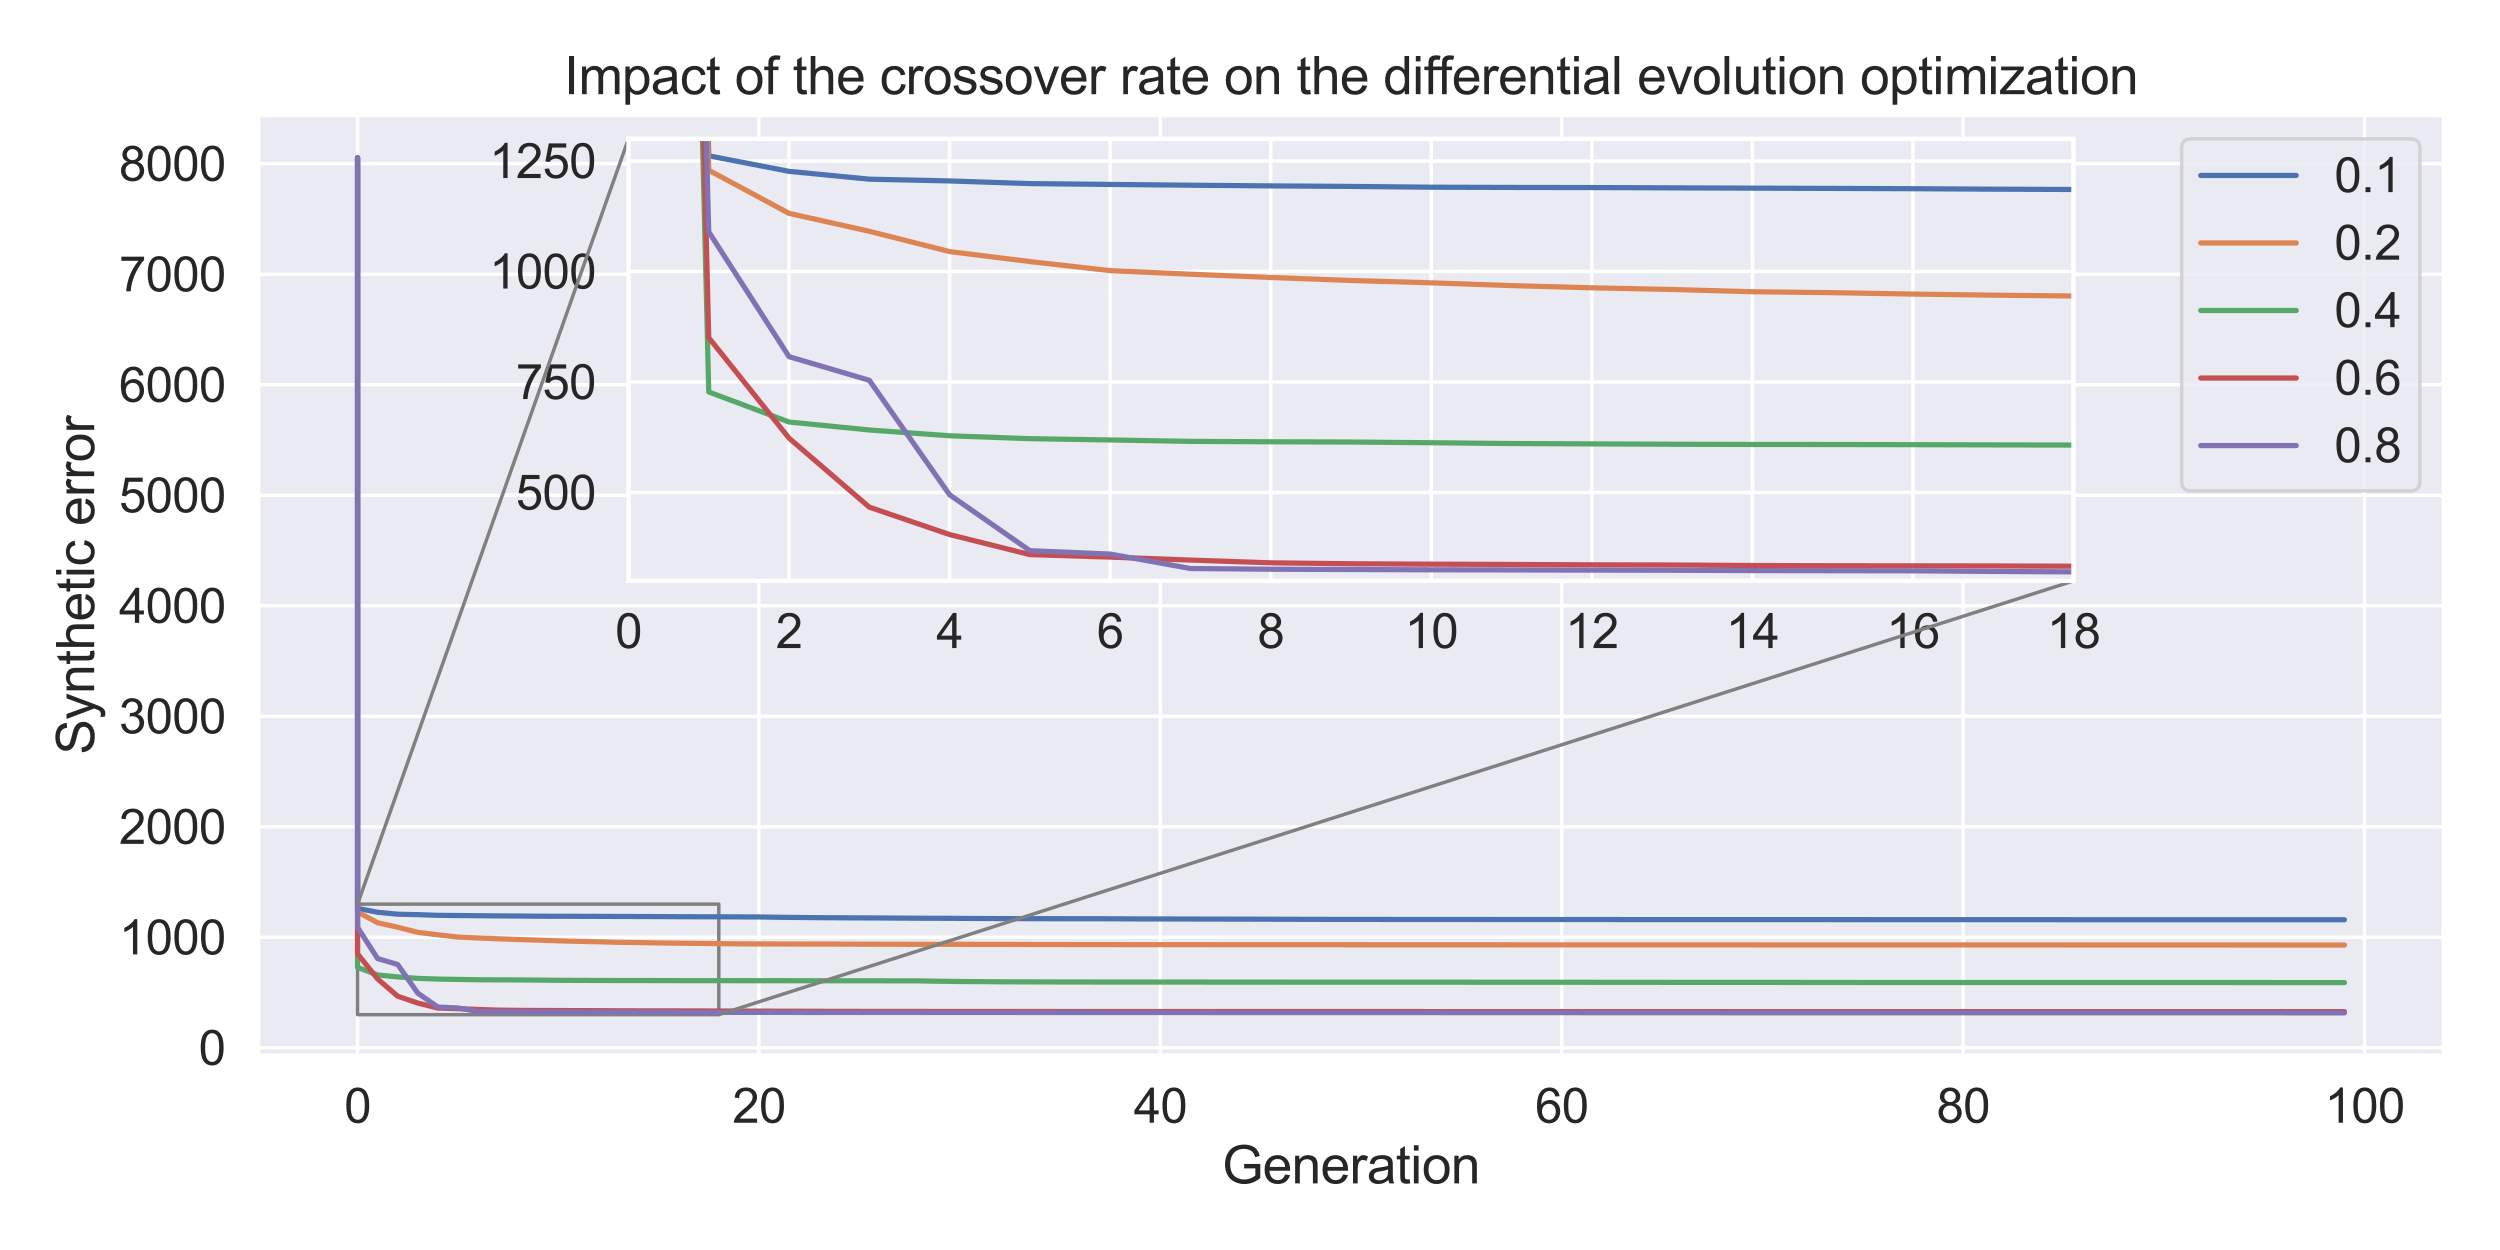 <?xml version="1.0" encoding="utf-8" standalone="no"?>
<!DOCTYPE svg PUBLIC "-//W3C//DTD SVG 1.1//EN"
  "http://www.w3.org/Graphics/SVG/1.1/DTD/svg11.dtd">
<svg xmlns:xlink="http://www.w3.org/1999/xlink" width="720pt" height="360pt" viewBox="0 0 720 360" xmlns="http://www.w3.org/2000/svg" version="1.1">
 <defs>
  <style type="text/css">*{stroke-linejoin: round; stroke-linecap: butt}</style>
 </defs>
 <g id="figure_1">
  <g id="patch_1">
   <path d="M 0 360 
L 720 360 
L 720 0 
L 0 0 
z
" style="fill: #ffffff"/>
  </g>
  <g id="axes_1">
   <g id="patch_2">
    <path d="M 74.362 304.007 
L 703.8 304.007 
L 703.8 33.12 
L 74.362 33.12 
z
" style="fill: #eaeaf2"/>
   </g>
   <g id="matplotlib.axis_1">
    <g id="xtick_1">
     <g id="line2d_1">
      <path d="M 102.973 304.007 
L 102.973 33.12 
" clip-path="url(#pd4651da7e6)" style="fill: none; stroke: #ffffff; stroke-linecap: round"/>
     </g>
     <g id="text_1">
      <!-- 0 -->
      <g style="fill: #262626" transform="translate(99.149 323.349) scale(0.138 -0.138)">
       <defs>
        <path id="ArialMT-30" d="M 266 2259 
Q 266 3072 433 3567 
Q 600 4063 929 4331 
Q 1259 4600 1759 4600 
Q 2128 4600 2406 4451 
Q 2684 4303 2865 4023 
Q 3047 3744 3150 3342 
Q 3253 2941 3253 2259 
Q 3253 1453 3087 958 
Q 2922 463 2592 192 
Q 2263 -78 1759 -78 
Q 1097 -78 719 397 
Q 266 969 266 2259 
z
M 844 2259 
Q 844 1131 1108 757 
Q 1372 384 1759 384 
Q 2147 384 2411 759 
Q 2675 1134 2675 2259 
Q 2675 3391 2411 3762 
Q 2147 4134 1753 4134 
Q 1366 4134 1134 3806 
Q 844 3388 844 2259 
z
" transform="scale(0.016)"/>
       </defs>
       <use xlink:href="#ArialMT-30"/>
      </g>
     </g>
    </g>
    <g id="xtick_2">
     <g id="line2d_2">
      <path d="M 218.572 304.007 
L 218.572 33.12 
" clip-path="url(#pd4651da7e6)" style="fill: none; stroke: #ffffff; stroke-linecap: round"/>
     </g>
     <g id="text_2">
      <!-- 20 -->
      <g style="fill: #262626" transform="translate(210.926 323.349) scale(0.138 -0.138)">
       <defs>
        <path id="ArialMT-32" d="M 3222 541 
L 3222 0 
L 194 0 
Q 188 203 259 391 
Q 375 700 629 1000 
Q 884 1300 1366 1694 
Q 2113 2306 2375 2664 
Q 2638 3022 2638 3341 
Q 2638 3675 2398 3904 
Q 2159 4134 1775 4134 
Q 1369 4134 1125 3890 
Q 881 3647 878 3216 
L 300 3275 
Q 359 3922 746 4261 
Q 1134 4600 1788 4600 
Q 2447 4600 2831 4234 
Q 3216 3869 3216 3328 
Q 3216 3053 3103 2787 
Q 2991 2522 2730 2228 
Q 2469 1934 1863 1422 
Q 1356 997 1212 845 
Q 1069 694 975 541 
L 3222 541 
z
" transform="scale(0.016)"/>
       </defs>
       <use xlink:href="#ArialMT-32"/>
       <use xlink:href="#ArialMT-30" x="55.615"/>
      </g>
     </g>
    </g>
    <g id="xtick_3">
     <g id="line2d_3">
      <path d="M 334.171 304.007 
L 334.171 33.12 
" clip-path="url(#pd4651da7e6)" style="fill: none; stroke: #ffffff; stroke-linecap: round"/>
     </g>
     <g id="text_3">
      <!-- 40 -->
      <g style="fill: #262626" transform="translate(326.525 323.349) scale(0.138 -0.138)">
       <defs>
        <path id="ArialMT-34" d="M 2069 0 
L 2069 1097 
L 81 1097 
L 81 1613 
L 2172 4581 
L 2631 4581 
L 2631 1613 
L 3250 1613 
L 3250 1097 
L 2631 1097 
L 2631 0 
L 2069 0 
z
M 2069 1613 
L 2069 3678 
L 634 1613 
L 2069 1613 
z
" transform="scale(0.016)"/>
       </defs>
       <use xlink:href="#ArialMT-34"/>
       <use xlink:href="#ArialMT-30" x="55.615"/>
      </g>
     </g>
    </g>
    <g id="xtick_4">
     <g id="line2d_4">
      <path d="M 449.771 304.007 
L 449.771 33.12 
" clip-path="url(#pd4651da7e6)" style="fill: none; stroke: #ffffff; stroke-linecap: round"/>
     </g>
     <g id="text_4">
      <!-- 60 -->
      <g style="fill: #262626" transform="translate(442.124 323.349) scale(0.138 -0.138)">
       <defs>
        <path id="ArialMT-36" d="M 3184 3459 
L 2625 3416 
Q 2550 3747 2413 3897 
Q 2184 4138 1850 4138 
Q 1581 4138 1378 3988 
Q 1113 3794 959 3422 
Q 806 3050 800 2363 
Q 1003 2672 1297 2822 
Q 1591 2972 1913 2972 
Q 2475 2972 2870 2558 
Q 3266 2144 3266 1488 
Q 3266 1056 3080 686 
Q 2894 316 2569 119 
Q 2244 -78 1831 -78 
Q 1128 -78 684 439 
Q 241 956 241 2144 
Q 241 3472 731 4075 
Q 1159 4600 1884 4600 
Q 2425 4600 2770 4297 
Q 3116 3994 3184 3459 
z
M 888 1484 
Q 888 1194 1011 928 
Q 1134 663 1356 523 
Q 1578 384 1822 384 
Q 2178 384 2434 671 
Q 2691 959 2691 1453 
Q 2691 1928 2437 2201 
Q 2184 2475 1800 2475 
Q 1419 2475 1153 2201 
Q 888 1928 888 1484 
z
" transform="scale(0.016)"/>
       </defs>
       <use xlink:href="#ArialMT-36"/>
       <use xlink:href="#ArialMT-30" x="55.615"/>
      </g>
     </g>
    </g>
    <g id="xtick_5">
     <g id="line2d_5">
      <path d="M 565.37 304.007 
L 565.37 33.12 
" clip-path="url(#pd4651da7e6)" style="fill: none; stroke: #ffffff; stroke-linecap: round"/>
     </g>
     <g id="text_5">
      <!-- 80 -->
      <g style="fill: #262626" transform="translate(557.724 323.349) scale(0.138 -0.138)">
       <defs>
        <path id="ArialMT-38" d="M 1131 2484 
Q 781 2613 612 2850 
Q 444 3088 444 3419 
Q 444 3919 803 4259 
Q 1163 4600 1759 4600 
Q 2359 4600 2725 4251 
Q 3091 3903 3091 3403 
Q 3091 3084 2923 2848 
Q 2756 2613 2416 2484 
Q 2838 2347 3058 2040 
Q 3278 1734 3278 1309 
Q 3278 722 2862 322 
Q 2447 -78 1769 -78 
Q 1091 -78 675 323 
Q 259 725 259 1325 
Q 259 1772 486 2073 
Q 713 2375 1131 2484 
z
M 1019 3438 
Q 1019 3113 1228 2906 
Q 1438 2700 1772 2700 
Q 2097 2700 2305 2904 
Q 2513 3109 2513 3406 
Q 2513 3716 2298 3927 
Q 2084 4138 1766 4138 
Q 1444 4138 1231 3931 
Q 1019 3725 1019 3438 
z
M 838 1322 
Q 838 1081 952 856 
Q 1066 631 1291 507 
Q 1516 384 1775 384 
Q 2178 384 2440 643 
Q 2703 903 2703 1303 
Q 2703 1709 2433 1975 
Q 2163 2241 1756 2241 
Q 1359 2241 1098 1978 
Q 838 1716 838 1322 
z
" transform="scale(0.016)"/>
       </defs>
       <use xlink:href="#ArialMT-38"/>
       <use xlink:href="#ArialMT-30" x="55.615"/>
      </g>
     </g>
    </g>
    <g id="xtick_6">
     <g id="line2d_6">
      <path d="M 680.969 304.007 
L 680.969 33.12 
" clip-path="url(#pd4651da7e6)" style="fill: none; stroke: #ffffff; stroke-linecap: round"/>
     </g>
     <g id="text_6">
      <!-- 100 -->
      <g style="fill: #262626" transform="translate(669.5 323.349) scale(0.138 -0.138)">
       <defs>
        <path id="ArialMT-31" d="M 2384 0 
L 1822 0 
L 1822 3584 
Q 1619 3391 1289 3197 
Q 959 3003 697 2906 
L 697 3450 
Q 1169 3672 1522 3987 
Q 1875 4303 2022 4600 
L 2384 4600 
L 2384 0 
z
" transform="scale(0.016)"/>
       </defs>
       <use xlink:href="#ArialMT-31"/>
       <use xlink:href="#ArialMT-30" x="55.615"/>
       <use xlink:href="#ArialMT-30" x="111.23"/>
      </g>
     </g>
    </g>
    <g id="text_7">
     <!-- Generation -->
     <g style="fill: #262626" transform="translate(351.976 340.819) scale(0.15 -0.15)">
      <defs>
       <path id="ArialMT-47" d="M 2638 1797 
L 2638 2334 
L 4578 2338 
L 4578 638 
Q 4131 281 3656 101 
Q 3181 -78 2681 -78 
Q 2006 -78 1454 211 
Q 903 500 622 1047 
Q 341 1594 341 2269 
Q 341 2938 620 3517 
Q 900 4097 1425 4378 
Q 1950 4659 2634 4659 
Q 3131 4659 3532 4498 
Q 3934 4338 4162 4050 
Q 4391 3763 4509 3300 
L 3963 3150 
Q 3859 3500 3706 3700 
Q 3553 3900 3268 4020 
Q 2984 4141 2638 4141 
Q 2222 4141 1919 4014 
Q 1616 3888 1430 3681 
Q 1244 3475 1141 3228 
Q 966 2803 966 2306 
Q 966 1694 1177 1281 
Q 1388 869 1791 669 
Q 2194 469 2647 469 
Q 3041 469 3416 620 
Q 3791 772 3984 944 
L 3984 1797 
L 2638 1797 
z
" transform="scale(0.016)"/>
       <path id="ArialMT-65" d="M 2694 1069 
L 3275 997 
Q 3138 488 2766 206 
Q 2394 -75 1816 -75 
Q 1088 -75 661 373 
Q 234 822 234 1631 
Q 234 2469 665 2931 
Q 1097 3394 1784 3394 
Q 2450 3394 2872 2941 
Q 3294 2488 3294 1666 
Q 3294 1616 3291 1516 
L 816 1516 
Q 847 969 1125 678 
Q 1403 388 1819 388 
Q 2128 388 2347 550 
Q 2566 713 2694 1069 
z
M 847 1978 
L 2700 1978 
Q 2663 2397 2488 2606 
Q 2219 2931 1791 2931 
Q 1403 2931 1139 2672 
Q 875 2413 847 1978 
z
" transform="scale(0.016)"/>
       <path id="ArialMT-6e" d="M 422 0 
L 422 3319 
L 928 3319 
L 928 2847 
Q 1294 3394 1984 3394 
Q 2284 3394 2536 3286 
Q 2788 3178 2913 3003 
Q 3038 2828 3088 2588 
Q 3119 2431 3119 2041 
L 3119 0 
L 2556 0 
L 2556 2019 
Q 2556 2363 2490 2533 
Q 2425 2703 2258 2804 
Q 2091 2906 1866 2906 
Q 1506 2906 1245 2678 
Q 984 2450 984 1813 
L 984 0 
L 422 0 
z
" transform="scale(0.016)"/>
       <path id="ArialMT-72" d="M 416 0 
L 416 3319 
L 922 3319 
L 922 2816 
Q 1116 3169 1280 3281 
Q 1444 3394 1641 3394 
Q 1925 3394 2219 3213 
L 2025 2691 
Q 1819 2813 1613 2813 
Q 1428 2813 1281 2702 
Q 1134 2591 1072 2394 
Q 978 2094 978 1738 
L 978 0 
L 416 0 
z
" transform="scale(0.016)"/>
       <path id="ArialMT-61" d="M 2588 409 
Q 2275 144 1986 34 
Q 1697 -75 1366 -75 
Q 819 -75 525 192 
Q 231 459 231 875 
Q 231 1119 342 1320 
Q 453 1522 633 1644 
Q 813 1766 1038 1828 
Q 1203 1872 1538 1913 
Q 2219 1994 2541 2106 
Q 2544 2222 2544 2253 
Q 2544 2597 2384 2738 
Q 2169 2928 1744 2928 
Q 1347 2928 1158 2789 
Q 969 2650 878 2297 
L 328 2372 
Q 403 2725 575 2942 
Q 747 3159 1072 3276 
Q 1397 3394 1825 3394 
Q 2250 3394 2515 3294 
Q 2781 3194 2906 3042 
Q 3031 2891 3081 2659 
Q 3109 2516 3109 2141 
L 3109 1391 
Q 3109 606 3145 398 
Q 3181 191 3288 0 
L 2700 0 
Q 2613 175 2588 409 
z
M 2541 1666 
Q 2234 1541 1622 1453 
Q 1275 1403 1131 1340 
Q 988 1278 909 1158 
Q 831 1038 831 891 
Q 831 666 1001 516 
Q 1172 366 1500 366 
Q 1825 366 2078 508 
Q 2331 650 2450 897 
Q 2541 1088 2541 1459 
L 2541 1666 
z
" transform="scale(0.016)"/>
       <path id="ArialMT-74" d="M 1650 503 
L 1731 6 
Q 1494 -44 1306 -44 
Q 1000 -44 831 53 
Q 663 150 594 308 
Q 525 466 525 972 
L 525 2881 
L 113 2881 
L 113 3319 
L 525 3319 
L 525 4141 
L 1084 4478 
L 1084 3319 
L 1650 3319 
L 1650 2881 
L 1084 2881 
L 1084 941 
Q 1084 700 1114 631 
Q 1144 563 1211 522 
Q 1278 481 1403 481 
Q 1497 481 1650 503 
z
" transform="scale(0.016)"/>
       <path id="ArialMT-69" d="M 425 3934 
L 425 4581 
L 988 4581 
L 988 3934 
L 425 3934 
z
M 425 0 
L 425 3319 
L 988 3319 
L 988 0 
L 425 0 
z
" transform="scale(0.016)"/>
       <path id="ArialMT-6f" d="M 213 1659 
Q 213 2581 725 3025 
Q 1153 3394 1769 3394 
Q 2453 3394 2887 2945 
Q 3322 2497 3322 1706 
Q 3322 1066 3130 698 
Q 2938 331 2570 128 
Q 2203 -75 1769 -75 
Q 1072 -75 642 372 
Q 213 819 213 1659 
z
M 791 1659 
Q 791 1022 1069 705 
Q 1347 388 1769 388 
Q 2188 388 2466 706 
Q 2744 1025 2744 1678 
Q 2744 2294 2464 2611 
Q 2184 2928 1769 2928 
Q 1347 2928 1069 2612 
Q 791 2297 791 1659 
z
" transform="scale(0.016)"/>
      </defs>
      <use xlink:href="#ArialMT-47"/>
      <use xlink:href="#ArialMT-65" x="77.783"/>
      <use xlink:href="#ArialMT-6e" x="133.398"/>
      <use xlink:href="#ArialMT-65" x="189.014"/>
      <use xlink:href="#ArialMT-72" x="244.629"/>
      <use xlink:href="#ArialMT-61" x="277.93"/>
      <use xlink:href="#ArialMT-74" x="333.545"/>
      <use xlink:href="#ArialMT-69" x="361.328"/>
      <use xlink:href="#ArialMT-6f" x="383.545"/>
      <use xlink:href="#ArialMT-6e" x="439.16"/>
     </g>
    </g>
   </g>
   <g id="matplotlib.axis_2">
    <g id="ytick_1">
     <g id="line2d_7">
      <path d="M 74.362 301.764 
L 703.8 301.764 
" clip-path="url(#pd4651da7e6)" style="fill: none; stroke: #ffffff; stroke-linecap: round"/>
     </g>
     <g id="text_8">
      <!-- 0 -->
      <g style="fill: #262626" transform="translate(57.215 306.685) scale(0.138 -0.138)">
       <use xlink:href="#ArialMT-30"/>
      </g>
     </g>
    </g>
    <g id="ytick_2">
     <g id="line2d_8">
      <path d="M 74.362 269.937 
L 703.8 269.937 
" clip-path="url(#pd4651da7e6)" style="fill: none; stroke: #ffffff; stroke-linecap: round"/>
     </g>
     <g id="text_9">
      <!-- 1000 -->
      <g style="fill: #262626" transform="translate(34.277 274.858) scale(0.138 -0.138)">
       <use xlink:href="#ArialMT-31"/>
       <use xlink:href="#ArialMT-30" x="55.615"/>
       <use xlink:href="#ArialMT-30" x="111.23"/>
       <use xlink:href="#ArialMT-30" x="166.846"/>
      </g>
     </g>
    </g>
    <g id="ytick_3">
     <g id="line2d_9">
      <path d="M 74.362 238.111 
L 703.8 238.111 
" clip-path="url(#pd4651da7e6)" style="fill: none; stroke: #ffffff; stroke-linecap: round"/>
     </g>
     <g id="text_10">
      <!-- 2000 -->
      <g style="fill: #262626" transform="translate(34.277 243.032) scale(0.138 -0.138)">
       <use xlink:href="#ArialMT-32"/>
       <use xlink:href="#ArialMT-30" x="55.615"/>
       <use xlink:href="#ArialMT-30" x="111.23"/>
       <use xlink:href="#ArialMT-30" x="166.846"/>
      </g>
     </g>
    </g>
    <g id="ytick_4">
     <g id="line2d_10">
      <path d="M 74.362 206.284 
L 703.8 206.284 
" clip-path="url(#pd4651da7e6)" style="fill: none; stroke: #ffffff; stroke-linecap: round"/>
     </g>
     <g id="text_11">
      <!-- 3000 -->
      <g style="fill: #262626" transform="translate(34.277 211.205) scale(0.138 -0.138)">
       <defs>
        <path id="ArialMT-33" d="M 269 1209 
L 831 1284 
Q 928 806 1161 595 
Q 1394 384 1728 384 
Q 2125 384 2398 659 
Q 2672 934 2672 1341 
Q 2672 1728 2419 1979 
Q 2166 2231 1775 2231 
Q 1616 2231 1378 2169 
L 1441 2663 
Q 1497 2656 1531 2656 
Q 1891 2656 2178 2843 
Q 2466 3031 2466 3422 
Q 2466 3731 2256 3934 
Q 2047 4138 1716 4138 
Q 1388 4138 1169 3931 
Q 950 3725 888 3313 
L 325 3413 
Q 428 3978 793 4289 
Q 1159 4600 1703 4600 
Q 2078 4600 2393 4439 
Q 2709 4278 2876 4000 
Q 3044 3722 3044 3409 
Q 3044 3113 2884 2869 
Q 2725 2625 2413 2481 
Q 2819 2388 3044 2092 
Q 3269 1797 3269 1353 
Q 3269 753 2831 336 
Q 2394 -81 1725 -81 
Q 1122 -81 723 278 
Q 325 638 269 1209 
z
" transform="scale(0.016)"/>
       </defs>
       <use xlink:href="#ArialMT-33"/>
       <use xlink:href="#ArialMT-30" x="55.615"/>
       <use xlink:href="#ArialMT-30" x="111.23"/>
       <use xlink:href="#ArialMT-30" x="166.846"/>
      </g>
     </g>
    </g>
    <g id="ytick_5">
     <g id="line2d_11">
      <path d="M 74.362 174.458 
L 703.8 174.458 
" clip-path="url(#pd4651da7e6)" style="fill: none; stroke: #ffffff; stroke-linecap: round"/>
     </g>
     <g id="text_12">
      <!-- 4000 -->
      <g style="fill: #262626" transform="translate(34.277 179.379) scale(0.138 -0.138)">
       <use xlink:href="#ArialMT-34"/>
       <use xlink:href="#ArialMT-30" x="55.615"/>
       <use xlink:href="#ArialMT-30" x="111.23"/>
       <use xlink:href="#ArialMT-30" x="166.846"/>
      </g>
     </g>
    </g>
    <g id="ytick_6">
     <g id="line2d_12">
      <path d="M 74.362 142.632 
L 703.8 142.632 
" clip-path="url(#pd4651da7e6)" style="fill: none; stroke: #ffffff; stroke-linecap: round"/>
     </g>
     <g id="text_13">
      <!-- 5000 -->
      <g style="fill: #262626" transform="translate(34.277 147.553) scale(0.138 -0.138)">
       <defs>
        <path id="ArialMT-35" d="M 266 1200 
L 856 1250 
Q 922 819 1161 601 
Q 1400 384 1738 384 
Q 2144 384 2425 690 
Q 2706 997 2706 1503 
Q 2706 1984 2436 2262 
Q 2166 2541 1728 2541 
Q 1456 2541 1237 2417 
Q 1019 2294 894 2097 
L 366 2166 
L 809 4519 
L 3088 4519 
L 3088 3981 
L 1259 3981 
L 1013 2750 
Q 1425 3038 1878 3038 
Q 2478 3038 2890 2622 
Q 3303 2206 3303 1553 
Q 3303 931 2941 478 
Q 2500 -78 1738 -78 
Q 1113 -78 717 272 
Q 322 622 266 1200 
z
" transform="scale(0.016)"/>
       </defs>
       <use xlink:href="#ArialMT-35"/>
       <use xlink:href="#ArialMT-30" x="55.615"/>
       <use xlink:href="#ArialMT-30" x="111.23"/>
       <use xlink:href="#ArialMT-30" x="166.846"/>
      </g>
     </g>
    </g>
    <g id="ytick_7">
     <g id="line2d_13">
      <path d="M 74.362 110.805 
L 703.8 110.805 
" clip-path="url(#pd4651da7e6)" style="fill: none; stroke: #ffffff; stroke-linecap: round"/>
     </g>
     <g id="text_14">
      <!-- 6000 -->
      <g style="fill: #262626" transform="translate(34.277 115.726) scale(0.138 -0.138)">
       <use xlink:href="#ArialMT-36"/>
       <use xlink:href="#ArialMT-30" x="55.615"/>
       <use xlink:href="#ArialMT-30" x="111.23"/>
       <use xlink:href="#ArialMT-30" x="166.846"/>
      </g>
     </g>
    </g>
    <g id="ytick_8">
     <g id="line2d_14">
      <path d="M 74.362 78.979 
L 703.8 78.979 
" clip-path="url(#pd4651da7e6)" style="fill: none; stroke: #ffffff; stroke-linecap: round"/>
     </g>
     <g id="text_15">
      <!-- 7000 -->
      <g style="fill: #262626" transform="translate(34.277 83.9) scale(0.138 -0.138)">
       <defs>
        <path id="ArialMT-37" d="M 303 3981 
L 303 4522 
L 3269 4522 
L 3269 4084 
Q 2831 3619 2401 2847 
Q 1972 2075 1738 1259 
Q 1569 684 1522 0 
L 944 0 
Q 953 541 1156 1306 
Q 1359 2072 1739 2783 
Q 2119 3494 2547 3981 
L 303 3981 
z
" transform="scale(0.016)"/>
       </defs>
       <use xlink:href="#ArialMT-37"/>
       <use xlink:href="#ArialMT-30" x="55.615"/>
       <use xlink:href="#ArialMT-30" x="111.23"/>
       <use xlink:href="#ArialMT-30" x="166.846"/>
      </g>
     </g>
    </g>
    <g id="ytick_9">
     <g id="line2d_15">
      <path d="M 74.362 47.152 
L 703.8 47.152 
" clip-path="url(#pd4651da7e6)" style="fill: none; stroke: #ffffff; stroke-linecap: round"/>
     </g>
     <g id="text_16">
      <!-- 8000 -->
      <g style="fill: #262626" transform="translate(34.277 52.073) scale(0.138 -0.138)">
       <use xlink:href="#ArialMT-38"/>
       <use xlink:href="#ArialMT-30" x="55.615"/>
       <use xlink:href="#ArialMT-30" x="111.23"/>
       <use xlink:href="#ArialMT-30" x="166.846"/>
      </g>
     </g>
    </g>
    <g id="text_17">
     <!-- Synthetic error -->
     <g style="fill: #262626" transform="translate(27.12 217.329) rotate(-90) scale(0.15 -0.15)">
      <defs>
       <path id="ArialMT-53" d="M 288 1472 
L 859 1522 
Q 900 1178 1048 958 
Q 1197 738 1509 602 
Q 1822 466 2213 466 
Q 2559 466 2825 569 
Q 3091 672 3220 851 
Q 3350 1031 3350 1244 
Q 3350 1459 3225 1620 
Q 3100 1781 2813 1891 
Q 2628 1963 1997 2114 
Q 1366 2266 1113 2400 
Q 784 2572 623 2826 
Q 463 3081 463 3397 
Q 463 3744 659 4045 
Q 856 4347 1234 4503 
Q 1613 4659 2075 4659 
Q 2584 4659 2973 4495 
Q 3363 4331 3572 4012 
Q 3781 3694 3797 3291 
L 3216 3247 
Q 3169 3681 2898 3903 
Q 2628 4125 2100 4125 
Q 1550 4125 1298 3923 
Q 1047 3722 1047 3438 
Q 1047 3191 1225 3031 
Q 1400 2872 2139 2705 
Q 2878 2538 3153 2413 
Q 3553 2228 3743 1945 
Q 3934 1663 3934 1294 
Q 3934 928 3725 604 
Q 3516 281 3123 101 
Q 2731 -78 2241 -78 
Q 1619 -78 1198 103 
Q 778 284 539 648 
Q 300 1013 288 1472 
z
" transform="scale(0.016)"/>
       <path id="ArialMT-79" d="M 397 -1278 
L 334 -750 
Q 519 -800 656 -800 
Q 844 -800 956 -737 
Q 1069 -675 1141 -563 
Q 1194 -478 1313 -144 
Q 1328 -97 1363 -6 
L 103 3319 
L 709 3319 
L 1400 1397 
Q 1534 1031 1641 628 
Q 1738 1016 1872 1384 
L 2581 3319 
L 3144 3319 
L 1881 -56 
Q 1678 -603 1566 -809 
Q 1416 -1088 1222 -1217 
Q 1028 -1347 759 -1347 
Q 597 -1347 397 -1278 
z
" transform="scale(0.016)"/>
       <path id="ArialMT-68" d="M 422 0 
L 422 4581 
L 984 4581 
L 984 2938 
Q 1378 3394 1978 3394 
Q 2347 3394 2619 3248 
Q 2891 3103 3008 2847 
Q 3125 2591 3125 2103 
L 3125 0 
L 2563 0 
L 2563 2103 
Q 2563 2525 2380 2717 
Q 2197 2909 1863 2909 
Q 1613 2909 1392 2779 
Q 1172 2650 1078 2428 
Q 984 2206 984 1816 
L 984 0 
L 422 0 
z
" transform="scale(0.016)"/>
       <path id="ArialMT-63" d="M 2588 1216 
L 3141 1144 
Q 3050 572 2676 248 
Q 2303 -75 1759 -75 
Q 1078 -75 664 370 
Q 250 816 250 1647 
Q 250 2184 428 2587 
Q 606 2991 970 3192 
Q 1334 3394 1763 3394 
Q 2303 3394 2647 3120 
Q 2991 2847 3088 2344 
L 2541 2259 
Q 2463 2594 2264 2762 
Q 2066 2931 1784 2931 
Q 1359 2931 1093 2626 
Q 828 2322 828 1663 
Q 828 994 1084 691 
Q 1341 388 1753 388 
Q 2084 388 2306 591 
Q 2528 794 2588 1216 
z
" transform="scale(0.016)"/>
       <path id="ArialMT-20" transform="scale(0.016)"/>
      </defs>
      <use xlink:href="#ArialMT-53"/>
      <use xlink:href="#ArialMT-79" x="66.699"/>
      <use xlink:href="#ArialMT-6e" x="116.699"/>
      <use xlink:href="#ArialMT-74" x="172.314"/>
      <use xlink:href="#ArialMT-68" x="200.098"/>
      <use xlink:href="#ArialMT-65" x="255.713"/>
      <use xlink:href="#ArialMT-74" x="311.328"/>
      <use xlink:href="#ArialMT-69" x="339.111"/>
      <use xlink:href="#ArialMT-63" x="361.328"/>
      <use xlink:href="#ArialMT-20" x="411.328"/>
      <use xlink:href="#ArialMT-65" x="439.111"/>
      <use xlink:href="#ArialMT-72" x="494.727"/>
      <use xlink:href="#ArialMT-72" x="528.027"/>
      <use xlink:href="#ArialMT-6f" x="561.328"/>
      <use xlink:href="#ArialMT-72" x="616.943"/>
     </g>
    </g>
   </g>
   <g id="patch_3">
    <path d="M 102.973 292.216 
L 207.012 292.216 
L 207.012 260.389 
L 102.973 260.389 
L 102.973 292.216 
z
" clip-path="url(#pd4651da7e6)" style="fill: none; stroke: #808080; stroke-linejoin: miter"/>
   </g>
   <g id="line2d_16">
    <path d="M 102.973 45.433 
L 102.973 261.61 
L 108.753 262.728 
L 114.532 263.292 
L 120.312 263.418 
L 126.092 263.61 
L 131.872 263.67 
L 137.652 263.725 
L 143.432 263.775 
L 149.212 263.813 
L 154.992 263.868 
L 160.772 263.886 
L 166.552 263.895 
L 172.332 263.915 
L 178.112 263.938 
L 183.892 263.957 
L 189.672 263.978 
L 195.452 264.012 
L 201.232 264.033 
L 207.012 264.041 
L 212.792 264.063 
L 218.572 264.084 
L 224.352 264.175 
L 230.132 264.237 
L 235.912 264.291 
L 241.692 264.321 
L 247.472 264.349 
L 253.252 264.374 
L 259.032 264.417 
L 264.812 264.45 
L 270.592 264.466 
L 276.372 264.493 
L 282.151 264.528 
L 287.931 264.553 
L 293.711 264.574 
L 299.491 264.582 
L 305.271 264.586 
L 311.051 264.594 
L 316.831 264.6 
L 322.611 264.619 
L 328.391 264.651 
L 334.171 264.652 
L 339.951 264.672 
L 345.731 264.686 
L 351.511 264.698 
L 357.291 264.713 
L 363.071 264.723 
L 368.851 264.749 
L 374.631 264.761 
L 380.411 264.776 
L 386.191 264.788 
L 391.971 264.788 
L 397.751 264.796 
L 403.531 264.801 
L 409.311 264.801 
L 415.091 264.813 
L 420.871 264.813 
L 426.651 264.815 
L 432.431 264.819 
L 438.211 264.819 
L 443.991 264.819 
L 449.771 264.827 
L 455.55 264.827 
L 461.33 264.827 
L 467.11 264.837 
L 472.89 264.837 
L 478.67 264.844 
L 484.45 264.844 
L 490.23 264.844 
L 496.01 264.845 
L 501.79 264.845 
L 507.57 264.845 
L 513.35 264.849 
L 519.13 264.852 
L 524.91 264.852 
L 530.69 264.854 
L 536.47 264.854 
L 542.25 264.861 
L 548.03 264.866 
L 553.81 264.866 
L 559.59 264.866 
L 565.37 264.866 
L 571.15 264.866 
L 576.93 264.867 
L 582.71 264.867 
L 588.49 264.87 
L 594.27 264.873 
L 600.05 264.878 
L 605.83 264.878 
L 611.61 264.878 
L 617.39 264.878 
L 623.169 264.879 
L 628.949 264.883 
L 634.729 264.883 
L 640.509 264.885 
L 646.289 264.885 
L 652.069 264.885 
L 657.849 264.885 
L 663.629 264.886 
L 669.409 264.886 
L 675.189 264.886 
" clip-path="url(#pd4651da7e6)" style="fill: none; stroke: #4c72b0; stroke-width: 1.5; stroke-linecap: round"/>
   </g>
   <g id="line2d_17">
    <path d="M 102.973 45.433 
L 102.973 262.648 
L 108.753 265.754 
L 114.532 267.044 
L 120.312 268.507 
L 126.092 269.224 
L 131.872 269.877 
L 137.652 270.135 
L 143.432 270.369 
L 149.212 270.586 
L 154.992 270.754 
L 160.772 270.954 
L 166.552 271.114 
L 172.332 271.233 
L 178.112 271.396 
L 183.892 271.463 
L 189.672 271.564 
L 195.452 271.644 
L 201.232 271.7 
L 207.012 271.772 
L 212.792 271.822 
L 218.572 271.859 
L 224.352 271.867 
L 230.132 271.881 
L 235.912 271.892 
L 241.692 271.9 
L 247.472 271.923 
L 253.252 271.943 
L 259.032 271.953 
L 264.812 271.965 
L 270.592 271.965 
L 276.372 271.972 
L 282.151 271.981 
L 287.931 271.991 
L 293.711 272 
L 299.491 272.027 
L 305.271 272.034 
L 311.051 272.041 
L 316.831 272.046 
L 322.611 272.054 
L 328.391 272.062 
L 334.171 272.065 
L 339.951 272.067 
L 345.731 272.067 
L 351.511 272.08 
L 357.291 272.08 
L 363.071 272.082 
L 368.851 272.082 
L 374.631 272.087 
L 380.411 272.087 
L 386.191 272.091 
L 391.971 272.091 
L 397.751 272.102 
L 403.531 272.105 
L 409.311 272.106 
L 415.091 272.106 
L 420.871 272.106 
L 426.651 272.106 
L 432.431 272.106 
L 438.211 272.118 
L 443.991 272.118 
L 449.771 272.121 
L 455.55 272.125 
L 461.33 272.127 
L 467.11 272.127 
L 472.89 272.127 
L 478.67 272.127 
L 484.45 272.127 
L 490.23 272.127 
L 496.01 272.127 
L 501.79 272.127 
L 507.57 272.131 
L 513.35 272.134 
L 519.13 272.134 
L 524.91 272.134 
L 530.69 272.134 
L 536.47 272.134 
L 542.25 272.136 
L 548.03 272.145 
L 553.81 272.147 
L 559.59 272.147 
L 565.37 272.149 
L 571.15 272.149 
L 576.93 272.149 
L 582.71 272.149 
L 588.49 272.149 
L 594.27 272.149 
L 600.05 272.15 
L 605.83 272.154 
L 611.61 272.154 
L 617.39 272.154 
L 623.169 272.162 
L 628.949 272.162 
L 634.729 272.162 
L 640.509 272.164 
L 646.289 272.17 
L 652.069 272.17 
L 657.849 272.171 
L 663.629 272.18 
L 669.409 272.18 
L 675.189 272.18 
" clip-path="url(#pd4651da7e6)" style="fill: none; stroke: #dd8452; stroke-width: 1.5; stroke-linecap: round"/>
   </g>
   <g id="line2d_18">
    <path d="M 102.973 45.433 
L 102.973 278.611 
L 108.753 280.777 
L 114.532 281.35 
L 120.312 281.767 
L 126.092 281.975 
L 131.872 282.068 
L 137.652 282.169 
L 143.432 282.198 
L 149.212 282.216 
L 154.992 282.267 
L 160.772 282.325 
L 166.552 282.351 
L 172.332 282.376 
L 178.112 282.391 
L 183.892 282.396 
L 189.672 282.407 
L 195.452 282.423 
L 201.232 282.434 
L 207.012 282.434 
L 212.792 282.442 
L 218.572 282.442 
L 224.352 282.442 
L 230.132 282.444 
L 235.912 282.46 
L 241.692 282.467 
L 247.472 282.471 
L 253.252 282.473 
L 259.032 282.497 
L 264.812 282.497 
L 270.592 282.594 
L 276.372 282.674 
L 282.151 282.71 
L 287.931 282.753 
L 293.711 282.777 
L 299.491 282.791 
L 305.271 282.811 
L 311.051 282.814 
L 316.831 282.833 
L 322.611 282.836 
L 328.391 282.837 
L 334.171 282.841 
L 339.951 282.841 
L 345.731 282.841 
L 351.511 282.855 
L 357.291 282.855 
L 363.071 282.857 
L 368.851 282.864 
L 374.631 282.868 
L 380.411 282.868 
L 386.191 282.868 
L 391.971 282.868 
L 397.751 282.868 
L 403.531 282.872 
L 409.311 282.874 
L 415.091 282.874 
L 420.871 282.877 
L 426.651 282.888 
L 432.431 282.888 
L 438.211 282.888 
L 443.991 282.896 
L 449.771 282.898 
L 455.55 282.899 
L 461.33 282.905 
L 467.11 282.905 
L 472.89 282.914 
L 478.67 282.921 
L 484.45 282.927 
L 490.23 282.929 
L 496.01 282.929 
L 501.79 282.93 
L 507.57 282.93 
L 513.35 282.94 
L 519.13 282.942 
L 524.91 282.944 
L 530.69 282.944 
L 536.47 282.963 
L 542.25 282.963 
L 548.03 282.963 
L 553.81 282.964 
L 559.59 282.964 
L 565.37 282.964 
L 571.15 282.967 
L 576.93 282.969 
L 582.71 282.969 
L 588.49 282.969 
L 594.27 282.971 
L 600.05 282.971 
L 605.83 282.971 
L 611.61 282.972 
L 617.39 282.972 
L 623.169 282.972 
L 628.949 282.972 
L 634.729 282.977 
L 640.509 282.977 
L 646.289 282.978 
L 652.069 282.98 
L 657.849 282.981 
L 663.629 282.981 
L 669.409 282.984 
L 675.189 282.984 
" clip-path="url(#pd4651da7e6)" style="fill: none; stroke: #55a868; stroke-width: 1.5; stroke-linecap: round"/>
   </g>
   <g id="line2d_19">
    <path d="M 102.973 45.433 
L 102.973 274.704 
L 108.753 281.94 
L 114.532 286.907 
L 120.312 288.88 
L 126.092 290.325 
L 131.872 290.503 
L 137.652 290.717 
L 143.432 290.913 
L 149.212 290.981 
L 154.992 291.011 
L 160.772 291.032 
L 166.552 291.057 
L 172.332 291.069 
L 178.112 291.107 
L 183.892 291.124 
L 189.672 291.13 
L 195.452 291.138 
L 201.232 291.158 
L 207.012 291.163 
L 212.792 291.19 
L 218.572 291.209 
L 224.352 291.222 
L 230.132 291.233 
L 235.912 291.254 
L 241.692 291.27 
L 247.472 291.275 
L 253.252 291.289 
L 259.032 291.292 
L 264.812 291.292 
L 270.592 291.299 
L 276.372 291.302 
L 282.151 291.304 
L 287.931 291.304 
L 293.711 291.304 
L 299.491 291.308 
L 305.271 291.315 
L 311.051 291.317 
L 316.831 291.317 
L 322.611 291.318 
L 328.391 291.326 
L 334.171 291.332 
L 339.951 291.332 
L 345.731 291.332 
L 351.511 291.332 
L 357.291 291.332 
L 363.071 291.332 
L 368.851 291.332 
L 374.631 291.332 
L 380.411 291.332 
L 386.191 291.332 
L 391.971 291.332 
L 397.751 291.332 
L 403.531 291.332 
L 409.311 291.332 
L 415.091 291.335 
L 420.871 291.335 
L 426.651 291.335 
L 432.431 291.337 
L 438.211 291.337 
L 443.991 291.337 
L 449.771 291.337 
L 455.55 291.337 
L 461.33 291.337 
L 467.11 291.337 
L 472.89 291.337 
L 478.67 291.337 
L 484.45 291.337 
L 490.23 291.337 
L 496.01 291.337 
L 501.79 291.339 
L 507.57 291.339 
L 513.35 291.339 
L 519.13 291.339 
L 524.91 291.339 
L 530.69 291.34 
L 536.47 291.34 
L 542.25 291.34 
L 548.03 291.34 
L 553.81 291.34 
L 559.59 291.345 
L 565.37 291.345 
L 571.15 291.347 
L 576.93 291.35 
L 582.71 291.35 
L 588.49 291.35 
L 594.27 291.35 
L 600.05 291.35 
L 605.83 291.35 
L 611.61 291.35 
L 617.39 291.35 
L 623.169 291.35 
L 628.949 291.35 
L 634.729 291.35 
L 640.509 291.35 
L 646.289 291.351 
L 652.069 291.351 
L 657.849 291.351 
L 663.629 291.351 
L 669.409 291.351 
L 675.189 291.351 
" clip-path="url(#pd4651da7e6)" style="fill: none; stroke: #c44e52; stroke-width: 1.5; stroke-linecap: round"/>
   </g>
   <g id="line2d_20">
    <path d="M 102.973 45.433 
L 102.973 267.087 
L 108.753 276.071 
L 114.532 277.772 
L 120.312 286.015 
L 126.092 290.039 
L 131.872 290.282 
L 137.652 291.324 
L 143.432 291.375 
L 149.212 291.395 
L 154.992 291.416 
L 160.772 291.425 
L 166.552 291.439 
L 172.332 291.451 
L 178.112 291.472 
L 183.892 291.482 
L 189.672 291.491 
L 195.452 291.532 
L 201.232 291.565 
L 207.012 291.565 
L 212.792 291.568 
L 218.572 291.57 
L 224.352 291.578 
L 230.132 291.58 
L 235.912 291.58 
L 241.692 291.584 
L 247.472 291.585 
L 253.252 291.585 
L 259.032 291.585 
L 264.812 291.585 
L 270.592 291.585 
L 276.372 291.593 
L 282.151 291.593 
L 287.931 291.593 
L 293.711 291.599 
L 299.491 291.599 
L 305.271 291.599 
L 311.051 291.599 
L 316.831 291.604 
L 322.611 291.606 
L 328.391 291.606 
L 334.171 291.612 
L 339.951 291.614 
L 345.731 291.616 
L 351.511 291.624 
L 357.291 291.624 
L 363.071 291.624 
L 368.851 291.624 
L 374.631 291.628 
L 380.411 291.628 
L 386.191 291.629 
L 391.971 291.629 
L 397.751 291.629 
L 403.531 291.629 
L 409.311 291.63 
L 415.091 291.637 
L 420.871 291.644 
L 426.651 291.644 
L 432.431 291.645 
L 438.211 291.647 
L 443.991 291.649 
L 449.771 291.649 
L 455.55 291.656 
L 461.33 291.656 
L 467.11 291.656 
L 472.89 291.657 
L 478.67 291.67 
L 484.45 291.67 
L 490.23 291.67 
L 496.01 291.675 
L 501.79 291.675 
L 507.57 291.676 
L 513.35 291.676 
L 519.13 291.676 
L 524.91 291.676 
L 530.69 291.676 
L 536.47 291.676 
L 542.25 291.679 
L 548.03 291.679 
L 553.81 291.679 
L 559.59 291.679 
L 565.37 291.679 
L 571.15 291.679 
L 576.93 291.68 
L 582.71 291.683 
L 588.49 291.683 
L 594.27 291.683 
L 600.05 291.684 
L 605.83 291.688 
L 611.61 291.688 
L 617.39 291.688 
L 623.169 291.69 
L 628.949 291.69 
L 634.729 291.69 
L 640.509 291.69 
L 646.289 291.69 
L 652.069 291.693 
L 657.849 291.694 
L 663.629 291.694 
L 669.409 291.694 
L 675.189 291.694 
" clip-path="url(#pd4651da7e6)" style="fill: none; stroke: #8172b3; stroke-width: 1.5; stroke-linecap: round"/>
   </g>
   <g id="patch_4">
    <path d="M 74.362 304.007 
L 74.362 33.12 
" style="fill: none; stroke: #ffffff; stroke-width: 1.25; stroke-linejoin: miter; stroke-linecap: square"/>
   </g>
   <g id="patch_5">
    <path d="M 703.8 304.007 
L 703.8 33.12 
" style="fill: none; stroke: #ffffff; stroke-width: 1.25; stroke-linejoin: miter; stroke-linecap: square"/>
   </g>
   <g id="patch_6">
    <path d="M 74.362 304.007 
L 703.8 304.007 
" style="fill: none; stroke: #ffffff; stroke-width: 1.25; stroke-linejoin: miter; stroke-linecap: square"/>
   </g>
   <g id="patch_7">
    <path d="M 74.362 33.12 
L 703.8 33.12 
" style="fill: none; stroke: #ffffff; stroke-width: 1.25; stroke-linejoin: miter; stroke-linecap: square"/>
   </g>
   <g id="text_18">
    <!-- Impact of the crossover rate on the differential evolution optimization -->
    <g style="fill: #262626" transform="translate(162.441 27.12) scale(0.15 -0.15)">
     <defs>
      <path id="ArialMT-49" d="M 597 0 
L 597 4581 
L 1203 4581 
L 1203 0 
L 597 0 
z
" transform="scale(0.016)"/>
      <path id="ArialMT-6d" d="M 422 0 
L 422 3319 
L 925 3319 
L 925 2853 
Q 1081 3097 1340 3245 
Q 1600 3394 1931 3394 
Q 2300 3394 2536 3241 
Q 2772 3088 2869 2813 
Q 3263 3394 3894 3394 
Q 4388 3394 4653 3120 
Q 4919 2847 4919 2278 
L 4919 0 
L 4359 0 
L 4359 2091 
Q 4359 2428 4304 2576 
Q 4250 2725 4106 2815 
Q 3963 2906 3769 2906 
Q 3419 2906 3187 2673 
Q 2956 2441 2956 1928 
L 2956 0 
L 2394 0 
L 2394 2156 
Q 2394 2531 2256 2718 
Q 2119 2906 1806 2906 
Q 1569 2906 1367 2781 
Q 1166 2656 1075 2415 
Q 984 2175 984 1722 
L 984 0 
L 422 0 
z
" transform="scale(0.016)"/>
      <path id="ArialMT-70" d="M 422 -1272 
L 422 3319 
L 934 3319 
L 934 2888 
Q 1116 3141 1344 3267 
Q 1572 3394 1897 3394 
Q 2322 3394 2647 3175 
Q 2972 2956 3137 2557 
Q 3303 2159 3303 1684 
Q 3303 1175 3120 767 
Q 2938 359 2589 142 
Q 2241 -75 1856 -75 
Q 1575 -75 1351 44 
Q 1128 163 984 344 
L 984 -1272 
L 422 -1272 
z
M 931 1641 
Q 931 1000 1190 694 
Q 1450 388 1819 388 
Q 2194 388 2461 705 
Q 2728 1022 2728 1688 
Q 2728 2322 2467 2637 
Q 2206 2953 1844 2953 
Q 1484 2953 1207 2617 
Q 931 2281 931 1641 
z
" transform="scale(0.016)"/>
      <path id="ArialMT-66" d="M 556 0 
L 556 2881 
L 59 2881 
L 59 3319 
L 556 3319 
L 556 3672 
Q 556 4006 616 4169 
Q 697 4388 901 4523 
Q 1106 4659 1475 4659 
Q 1713 4659 2000 4603 
L 1916 4113 
Q 1741 4144 1584 4144 
Q 1328 4144 1222 4034 
Q 1116 3925 1116 3625 
L 1116 3319 
L 1763 3319 
L 1763 2881 
L 1116 2881 
L 1116 0 
L 556 0 
z
" transform="scale(0.016)"/>
      <path id="ArialMT-73" d="M 197 991 
L 753 1078 
Q 800 744 1014 566 
Q 1228 388 1613 388 
Q 2000 388 2187 545 
Q 2375 703 2375 916 
Q 2375 1106 2209 1216 
Q 2094 1291 1634 1406 
Q 1016 1563 777 1677 
Q 538 1791 414 1992 
Q 291 2194 291 2438 
Q 291 2659 392 2848 
Q 494 3038 669 3163 
Q 800 3259 1026 3326 
Q 1253 3394 1513 3394 
Q 1903 3394 2198 3281 
Q 2494 3169 2634 2976 
Q 2775 2784 2828 2463 
L 2278 2388 
Q 2241 2644 2061 2787 
Q 1881 2931 1553 2931 
Q 1166 2931 1000 2803 
Q 834 2675 834 2503 
Q 834 2394 903 2306 
Q 972 2216 1119 2156 
Q 1203 2125 1616 2013 
Q 2213 1853 2448 1751 
Q 2684 1650 2818 1456 
Q 2953 1263 2953 975 
Q 2953 694 2789 445 
Q 2625 197 2315 61 
Q 2006 -75 1616 -75 
Q 969 -75 630 194 
Q 291 463 197 991 
z
" transform="scale(0.016)"/>
      <path id="ArialMT-76" d="M 1344 0 
L 81 3319 
L 675 3319 
L 1388 1331 
Q 1503 1009 1600 663 
Q 1675 925 1809 1294 
L 2547 3319 
L 3125 3319 
L 1869 0 
L 1344 0 
z
" transform="scale(0.016)"/>
      <path id="ArialMT-64" d="M 2575 0 
L 2575 419 
Q 2259 -75 1647 -75 
Q 1250 -75 917 144 
Q 584 363 401 755 
Q 219 1147 219 1656 
Q 219 2153 384 2558 
Q 550 2963 881 3178 
Q 1213 3394 1622 3394 
Q 1922 3394 2156 3267 
Q 2391 3141 2538 2938 
L 2538 4581 
L 3097 4581 
L 3097 0 
L 2575 0 
z
M 797 1656 
Q 797 1019 1065 703 
Q 1334 388 1700 388 
Q 2069 388 2326 689 
Q 2584 991 2584 1609 
Q 2584 2291 2321 2609 
Q 2059 2928 1675 2928 
Q 1300 2928 1048 2622 
Q 797 2316 797 1656 
z
" transform="scale(0.016)"/>
      <path id="ArialMT-6c" d="M 409 0 
L 409 4581 
L 972 4581 
L 972 0 
L 409 0 
z
" transform="scale(0.016)"/>
      <path id="ArialMT-75" d="M 2597 0 
L 2597 488 
Q 2209 -75 1544 -75 
Q 1250 -75 995 37 
Q 741 150 617 320 
Q 494 491 444 738 
Q 409 903 409 1263 
L 409 3319 
L 972 3319 
L 972 1478 
Q 972 1038 1006 884 
Q 1059 663 1231 536 
Q 1403 409 1656 409 
Q 1909 409 2131 539 
Q 2353 669 2445 892 
Q 2538 1116 2538 1541 
L 2538 3319 
L 3100 3319 
L 3100 0 
L 2597 0 
z
" transform="scale(0.016)"/>
      <path id="ArialMT-7a" d="M 125 0 
L 125 456 
L 2238 2881 
Q 1878 2863 1603 2863 
L 250 2863 
L 250 3319 
L 2963 3319 
L 2963 2947 
L 1166 841 
L 819 456 
Q 1197 484 1528 484 
L 3063 484 
L 3063 0 
L 125 0 
z
" transform="scale(0.016)"/>
     </defs>
     <use xlink:href="#ArialMT-49"/>
     <use xlink:href="#ArialMT-6d" x="27.783"/>
     <use xlink:href="#ArialMT-70" x="111.084"/>
     <use xlink:href="#ArialMT-61" x="166.699"/>
     <use xlink:href="#ArialMT-63" x="222.314"/>
     <use xlink:href="#ArialMT-74" x="272.314"/>
     <use xlink:href="#ArialMT-20" x="300.098"/>
     <use xlink:href="#ArialMT-6f" x="327.881"/>
     <use xlink:href="#ArialMT-66" x="383.496"/>
     <use xlink:href="#ArialMT-20" x="411.279"/>
     <use xlink:href="#ArialMT-74" x="439.062"/>
     <use xlink:href="#ArialMT-68" x="466.846"/>
     <use xlink:href="#ArialMT-65" x="522.461"/>
     <use xlink:href="#ArialMT-20" x="578.076"/>
     <use xlink:href="#ArialMT-63" x="605.859"/>
     <use xlink:href="#ArialMT-72" x="655.859"/>
     <use xlink:href="#ArialMT-6f" x="689.16"/>
     <use xlink:href="#ArialMT-73" x="744.775"/>
     <use xlink:href="#ArialMT-73" x="794.775"/>
     <use xlink:href="#ArialMT-6f" x="844.775"/>
     <use xlink:href="#ArialMT-76" x="900.391"/>
     <use xlink:href="#ArialMT-65" x="950.391"/>
     <use xlink:href="#ArialMT-72" x="1006.006"/>
     <use xlink:href="#ArialMT-20" x="1039.307"/>
     <use xlink:href="#ArialMT-72" x="1067.09"/>
     <use xlink:href="#ArialMT-61" x="1100.391"/>
     <use xlink:href="#ArialMT-74" x="1156.006"/>
     <use xlink:href="#ArialMT-65" x="1183.789"/>
     <use xlink:href="#ArialMT-20" x="1239.404"/>
     <use xlink:href="#ArialMT-6f" x="1267.188"/>
     <use xlink:href="#ArialMT-6e" x="1322.803"/>
     <use xlink:href="#ArialMT-20" x="1378.418"/>
     <use xlink:href="#ArialMT-74" x="1406.201"/>
     <use xlink:href="#ArialMT-68" x="1433.984"/>
     <use xlink:href="#ArialMT-65" x="1489.6"/>
     <use xlink:href="#ArialMT-20" x="1545.215"/>
     <use xlink:href="#ArialMT-64" x="1572.998"/>
     <use xlink:href="#ArialMT-69" x="1628.613"/>
     <use xlink:href="#ArialMT-66" x="1650.83"/>
     <use xlink:href="#ArialMT-66" x="1676.863"/>
     <use xlink:href="#ArialMT-65" x="1704.646"/>
     <use xlink:href="#ArialMT-72" x="1760.262"/>
     <use xlink:href="#ArialMT-65" x="1793.562"/>
     <use xlink:href="#ArialMT-6e" x="1849.178"/>
     <use xlink:href="#ArialMT-74" x="1904.793"/>
     <use xlink:href="#ArialMT-69" x="1932.576"/>
     <use xlink:href="#ArialMT-61" x="1954.793"/>
     <use xlink:href="#ArialMT-6c" x="2010.408"/>
     <use xlink:href="#ArialMT-20" x="2032.625"/>
     <use xlink:href="#ArialMT-65" x="2060.408"/>
     <use xlink:href="#ArialMT-76" x="2116.023"/>
     <use xlink:href="#ArialMT-6f" x="2166.023"/>
     <use xlink:href="#ArialMT-6c" x="2221.639"/>
     <use xlink:href="#ArialMT-75" x="2243.855"/>
     <use xlink:href="#ArialMT-74" x="2299.471"/>
     <use xlink:href="#ArialMT-69" x="2327.254"/>
     <use xlink:href="#ArialMT-6f" x="2349.471"/>
     <use xlink:href="#ArialMT-6e" x="2405.086"/>
     <use xlink:href="#ArialMT-20" x="2460.701"/>
     <use xlink:href="#ArialMT-6f" x="2488.484"/>
     <use xlink:href="#ArialMT-70" x="2544.1"/>
     <use xlink:href="#ArialMT-74" x="2599.715"/>
     <use xlink:href="#ArialMT-69" x="2627.498"/>
     <use xlink:href="#ArialMT-6d" x="2649.715"/>
     <use xlink:href="#ArialMT-69" x="2733.016"/>
     <use xlink:href="#ArialMT-7a" x="2755.232"/>
     <use xlink:href="#ArialMT-61" x="2805.232"/>
     <use xlink:href="#ArialMT-74" x="2860.848"/>
     <use xlink:href="#ArialMT-69" x="2888.631"/>
     <use xlink:href="#ArialMT-6f" x="2910.848"/>
     <use xlink:href="#ArialMT-6e" x="2966.463"/>
    </g>
   </g>
   <g id="legend_1">
    <g id="patch_8">
     <path d="M 631.062 141.369 
L 694.175 141.369 
Q 696.925 141.369 696.925 138.619 
L 696.925 42.745 
Q 696.925 39.995 694.175 39.995 
L 631.062 39.995 
Q 628.312 39.995 628.312 42.745 
L 628.312 138.619 
Q 628.312 141.369 631.062 141.369 
z
" style="fill: #eaeaf2; opacity: 0.8; stroke: #cccccc; stroke-linejoin: miter"/>
    </g>
    <g id="line2d_21">
     <path d="M 633.812 50.524 
L 647.562 50.524 
L 661.312 50.524 
" style="fill: none; stroke: #4c72b0; stroke-width: 1.5; stroke-linecap: round"/>
    </g>
    <g id="text_19">
     <!-- 0.1 -->
     <g style="fill: #262626" transform="translate(672.312 55.337) scale(0.138 -0.138)">
      <defs>
       <path id="ArialMT-2e" d="M 581 0 
L 581 641 
L 1222 641 
L 1222 0 
L 581 0 
z
" transform="scale(0.016)"/>
      </defs>
      <use xlink:href="#ArialMT-30"/>
      <use xlink:href="#ArialMT-2e" x="55.615"/>
      <use xlink:href="#ArialMT-31" x="83.398"/>
     </g>
    </g>
    <g id="line2d_22">
     <path d="M 633.812 69.974 
L 647.562 69.974 
L 661.312 69.974 
" style="fill: none; stroke: #dd8452; stroke-width: 1.5; stroke-linecap: round"/>
    </g>
    <g id="text_20">
     <!-- 0.2 -->
     <g style="fill: #262626" transform="translate(672.312 74.786) scale(0.138 -0.138)">
      <use xlink:href="#ArialMT-30"/>
      <use xlink:href="#ArialMT-2e" x="55.615"/>
      <use xlink:href="#ArialMT-32" x="83.398"/>
     </g>
    </g>
    <g id="line2d_23">
     <path d="M 633.812 89.424 
L 647.562 89.424 
L 661.312 89.424 
" style="fill: none; stroke: #55a868; stroke-width: 1.5; stroke-linecap: round"/>
    </g>
    <g id="text_21">
     <!-- 0.4 -->
     <g style="fill: #262626" transform="translate(672.312 94.236) scale(0.138 -0.138)">
      <use xlink:href="#ArialMT-30"/>
      <use xlink:href="#ArialMT-2e" x="55.615"/>
      <use xlink:href="#ArialMT-34" x="83.398"/>
     </g>
    </g>
    <g id="line2d_24">
     <path d="M 633.812 108.873 
L 647.562 108.873 
L 661.312 108.873 
" style="fill: none; stroke: #c44e52; stroke-width: 1.5; stroke-linecap: round"/>
    </g>
    <g id="text_22">
     <!-- 0.6 -->
     <g style="fill: #262626" transform="translate(672.312 113.686) scale(0.138 -0.138)">
      <use xlink:href="#ArialMT-30"/>
      <use xlink:href="#ArialMT-2e" x="55.615"/>
      <use xlink:href="#ArialMT-36" x="83.398"/>
     </g>
    </g>
    <g id="line2d_25">
     <path d="M 633.812 128.323 
L 647.562 128.323 
L 661.312 128.323 
" style="fill: none; stroke: #8172b3; stroke-width: 1.5; stroke-linecap: round"/>
    </g>
    <g id="text_23">
     <!-- 0.8 -->
     <g style="fill: #262626" transform="translate(672.312 133.136) scale(0.138 -0.138)">
      <use xlink:href="#ArialMT-30"/>
      <use xlink:href="#ArialMT-2e" x="55.615"/>
      <use xlink:href="#ArialMT-38" x="83.398"/>
     </g>
    </g>
   </g>
  </g>
  <g id="axes_2">
   <g id="patch_9">
    <path d="M 181.002 167.3 
L 597.16 167.3 
L 597.16 39.995 
L 181.002 39.995 
z
" style="fill: #eaeaf2"/>
   </g>
   <g id="matplotlib.axis_3">
    <g id="xtick_7">
     <g id="line2d_26">
      <path d="M 181.002 167.3 
L 181.002 39.995 
" clip-path="url(#p93be3eb197)" style="fill: none; stroke: #ffffff; stroke-linecap: round"/>
     </g>
     <g id="text_24">
      <!-- 0 -->
      <g style="fill: #262626" transform="translate(177.179 186.642) scale(0.138 -0.138)">
       <use xlink:href="#ArialMT-30"/>
      </g>
     </g>
    </g>
    <g id="xtick_8">
     <g id="line2d_27">
      <path d="M 227.242 167.3 
L 227.242 39.995 
" clip-path="url(#p93be3eb197)" style="fill: none; stroke: #ffffff; stroke-linecap: round"/>
     </g>
     <g id="text_25">
      <!-- 2 -->
      <g style="fill: #262626" transform="translate(223.419 186.642) scale(0.138 -0.138)">
       <use xlink:href="#ArialMT-32"/>
      </g>
     </g>
    </g>
    <g id="xtick_9">
     <g id="line2d_28">
      <path d="M 273.482 167.3 
L 273.482 39.995 
" clip-path="url(#p93be3eb197)" style="fill: none; stroke: #ffffff; stroke-linecap: round"/>
     </g>
     <g id="text_26">
      <!-- 4 -->
      <g style="fill: #262626" transform="translate(269.658 186.642) scale(0.138 -0.138)">
       <use xlink:href="#ArialMT-34"/>
      </g>
     </g>
    </g>
    <g id="xtick_10">
     <g id="line2d_29">
      <path d="M 319.721 167.3 
L 319.721 39.995 
" clip-path="url(#p93be3eb197)" style="fill: none; stroke: #ffffff; stroke-linecap: round"/>
     </g>
     <g id="text_27">
      <!-- 6 -->
      <g style="fill: #262626" transform="translate(315.898 186.642) scale(0.138 -0.138)">
       <use xlink:href="#ArialMT-36"/>
      </g>
     </g>
    </g>
    <g id="xtick_11">
     <g id="line2d_30">
      <path d="M 365.961 167.3 
L 365.961 39.995 
" clip-path="url(#p93be3eb197)" style="fill: none; stroke: #ffffff; stroke-linecap: round"/>
     </g>
     <g id="text_28">
      <!-- 8 -->
      <g style="fill: #262626" transform="translate(362.138 186.642) scale(0.138 -0.138)">
       <use xlink:href="#ArialMT-38"/>
      </g>
     </g>
    </g>
    <g id="xtick_12">
     <g id="line2d_31">
      <path d="M 412.201 167.3 
L 412.201 39.995 
" clip-path="url(#p93be3eb197)" style="fill: none; stroke: #ffffff; stroke-linecap: round"/>
     </g>
     <g id="text_29">
      <!-- 10 -->
      <g style="fill: #262626" transform="translate(404.554 186.642) scale(0.138 -0.138)">
       <use xlink:href="#ArialMT-31"/>
       <use xlink:href="#ArialMT-30" x="55.615"/>
      </g>
     </g>
    </g>
    <g id="xtick_13">
     <g id="line2d_32">
      <path d="M 458.44 167.3 
L 458.44 39.995 
" clip-path="url(#p93be3eb197)" style="fill: none; stroke: #ffffff; stroke-linecap: round"/>
     </g>
     <g id="text_30">
      <!-- 12 -->
      <g style="fill: #262626" transform="translate(450.794 186.642) scale(0.138 -0.138)">
       <use xlink:href="#ArialMT-31"/>
       <use xlink:href="#ArialMT-32" x="55.615"/>
      </g>
     </g>
    </g>
    <g id="xtick_14">
     <g id="line2d_33">
      <path d="M 504.68 167.3 
L 504.68 39.995 
" clip-path="url(#p93be3eb197)" style="fill: none; stroke: #ffffff; stroke-linecap: round"/>
     </g>
     <g id="text_31">
      <!-- 14 -->
      <g style="fill: #262626" transform="translate(497.034 186.642) scale(0.138 -0.138)">
       <use xlink:href="#ArialMT-31"/>
       <use xlink:href="#ArialMT-34" x="55.615"/>
      </g>
     </g>
    </g>
    <g id="xtick_15">
     <g id="line2d_34">
      <path d="M 550.92 167.3 
L 550.92 39.995 
" clip-path="url(#p93be3eb197)" style="fill: none; stroke: #ffffff; stroke-linecap: round"/>
     </g>
     <g id="text_32">
      <!-- 16 -->
      <g style="fill: #262626" transform="translate(543.274 186.642) scale(0.138 -0.138)">
       <use xlink:href="#ArialMT-31"/>
       <use xlink:href="#ArialMT-36" x="55.615"/>
      </g>
     </g>
    </g>
    <g id="xtick_16">
     <g id="line2d_35">
      <path d="M 597.16 167.3 
L 597.16 39.995 
" clip-path="url(#p93be3eb197)" style="fill: none; stroke: #ffffff; stroke-linecap: round"/>
     </g>
     <g id="text_33">
      <!-- 18 -->
      <g style="fill: #262626" transform="translate(589.513 186.642) scale(0.138 -0.138)">
       <use xlink:href="#ArialMT-31"/>
       <use xlink:href="#ArialMT-38" x="55.615"/>
      </g>
     </g>
    </g>
   </g>
   <g id="matplotlib.axis_4">
    <g id="ytick_10">
     <g id="line2d_36">
      <path d="M 181.002 141.839 
L 597.16 141.839 
" clip-path="url(#p93be3eb197)" style="fill: none; stroke: #ffffff; stroke-linecap: round"/>
     </g>
     <g id="text_34">
      <!-- 500 -->
      <g style="fill: #262626" transform="translate(148.563 146.76) scale(0.138 -0.138)">
       <use xlink:href="#ArialMT-35"/>
       <use xlink:href="#ArialMT-30" x="55.615"/>
       <use xlink:href="#ArialMT-30" x="111.23"/>
      </g>
     </g>
    </g>
    <g id="ytick_11">
     <g id="line2d_37">
      <path d="M 181.002 110.013 
L 597.16 110.013 
" clip-path="url(#p93be3eb197)" style="fill: none; stroke: #ffffff; stroke-linecap: round"/>
     </g>
     <g id="text_35">
      <!-- 750 -->
      <g style="fill: #262626" transform="translate(148.563 114.934) scale(0.138 -0.138)">
       <use xlink:href="#ArialMT-37"/>
       <use xlink:href="#ArialMT-35" x="55.615"/>
       <use xlink:href="#ArialMT-30" x="111.23"/>
      </g>
     </g>
    </g>
    <g id="ytick_12">
     <g id="line2d_38">
      <path d="M 181.002 78.186 
L 597.16 78.186 
" clip-path="url(#p93be3eb197)" style="fill: none; stroke: #ffffff; stroke-linecap: round"/>
     </g>
     <g id="text_36">
      <!-- 1000 -->
      <g style="fill: #262626" transform="translate(140.917 83.107) scale(0.138 -0.138)">
       <use xlink:href="#ArialMT-31"/>
       <use xlink:href="#ArialMT-30" x="55.615"/>
       <use xlink:href="#ArialMT-30" x="111.23"/>
       <use xlink:href="#ArialMT-30" x="166.846"/>
      </g>
     </g>
    </g>
    <g id="ytick_13">
     <g id="line2d_39">
      <path d="M 181.002 46.36 
L 597.16 46.36 
" clip-path="url(#p93be3eb197)" style="fill: none; stroke: #ffffff; stroke-linecap: round"/>
     </g>
     <g id="text_37">
      <!-- 1250 -->
      <g style="fill: #262626" transform="translate(140.917 51.281) scale(0.138 -0.138)">
       <use xlink:href="#ArialMT-31"/>
       <use xlink:href="#ArialMT-32" x="55.615"/>
       <use xlink:href="#ArialMT-35" x="111.23"/>
       <use xlink:href="#ArialMT-30" x="166.846"/>
      </g>
     </g>
    </g>
   </g>
   <g id="patch_10">
    <path d="M 181.002 39.995 
L 102.973 260.389 
" style="fill: none; stroke: #808080; stroke-linejoin: miter"/>
   </g>
   <g id="patch_11">
    <path d="M 597.16 167.3 
L 207.012 292.216 
" style="fill: none; stroke: #808080; stroke-linejoin: miter"/>
   </g>
   <g id="line2d_40">
    <path d="M 202.895 -1 
L 204.122 44.879 
L 227.242 49.351 
L 250.362 51.604 
L 273.482 52.11 
L 296.601 52.877 
L 319.721 53.116 
L 342.841 53.339 
L 365.961 53.538 
L 389.081 53.688 
L 412.201 53.911 
L 435.321 53.98 
L 458.44 54.017 
L 481.56 54.099 
L 504.68 54.19 
L 527.8 54.266 
L 550.92 54.349 
L 574.04 54.484 
L 597.16 54.57 
L 620.279 54.601 
L 643.399 54.689 
L 666.519 54.775 
L 689.639 55.139 
L 712.759 55.384 
L 721 55.461 
" clip-path="url(#p93be3eb197)" style="fill: none; stroke: #4c72b0; stroke-width: 1.5; stroke-linecap: round"/>
   </g>
   <g id="line2d_41">
    <path d="M 202.791 -1 
L 204.122 49.029 
L 227.242 61.452 
L 250.362 66.615 
L 273.482 72.464 
L 296.601 75.334 
L 319.721 77.946 
L 342.841 78.979 
L 365.961 79.913 
L 389.081 80.782 
L 412.201 81.454 
L 435.321 82.254 
L 458.44 82.892 
L 481.56 83.369 
L 504.68 84.022 
L 527.8 84.288 
L 550.92 84.692 
L 574.04 85.012 
L 597.16 85.239 
L 620.279 85.526 
L 643.399 85.726 
L 666.519 85.872 
L 689.639 85.904 
L 712.759 85.963 
L 721 85.977 
" clip-path="url(#p93be3eb197)" style="fill: none; stroke: #dd8452; stroke-width: 1.5; stroke-linecap: round"/>
   </g>
   <g id="line2d_42">
    <path d="M 201.299 -1 
L 204.122 112.88 
L 227.242 121.544 
L 250.362 123.839 
L 273.482 125.504 
L 296.601 126.338 
L 319.721 126.711 
L 342.841 127.114 
L 365.961 127.228 
L 389.081 127.302 
L 412.201 127.507 
L 435.321 127.738 
L 458.44 127.84 
L 481.56 127.942 
L 504.68 128.003 
L 527.8 128.02 
L 550.92 128.067 
L 574.04 128.131 
L 597.16 128.174 
L 620.279 128.174 
L 643.399 128.205 
L 666.519 128.205 
L 689.639 128.205 
L 712.759 128.215 
L 721 128.238 
" clip-path="url(#p93be3eb197)" style="fill: none; stroke: #55a868; stroke-width: 1.5; stroke-linecap: round"/>
   </g>
   <g id="line2d_43">
    <path d="M 201.645 -1 
L 204.122 97.255 
L 227.242 126.196 
L 250.362 146.065 
L 273.482 153.956 
L 296.601 159.737 
L 319.721 160.449 
L 342.841 161.304 
L 365.961 162.091 
L 389.081 162.36 
L 412.201 162.479 
L 435.321 162.564 
L 458.44 162.667 
L 481.56 162.715 
L 504.68 162.867 
L 527.8 162.932 
L 550.92 162.956 
L 574.04 162.991 
L 597.16 163.069 
L 620.279 163.087 
L 643.399 163.197 
L 666.519 163.273 
L 689.639 163.325 
L 712.759 163.368 
L 721 163.398 
" clip-path="url(#p93be3eb197)" style="fill: none; stroke: #c44e52; stroke-width: 1.5; stroke-linecap: round"/>
   </g>
   <g id="line2d_44">
    <path d="M 202.354 -1 
L 204.122 66.786 
L 227.242 102.72 
L 250.362 109.525 
L 273.482 142.496 
L 296.601 158.594 
L 319.721 159.567 
L 342.841 163.735 
L 365.961 163.939 
L 389.081 164.018 
L 412.201 164.099 
L 435.321 164.136 
L 458.44 164.193 
L 481.56 164.242 
L 504.68 164.327 
L 527.8 164.365 
L 550.92 164.402 
L 574.04 164.566 
L 597.16 164.698 
L 620.279 164.698 
L 643.399 164.711 
L 666.519 164.718 
L 689.639 164.751 
L 712.759 164.756 
L 721 164.756 
" clip-path="url(#p93be3eb197)" style="fill: none; stroke: #8172b3; stroke-width: 1.5; stroke-linecap: round"/>
   </g>
   <g id="patch_12">
    <path d="M 181.002 167.3 
L 181.002 39.995 
" style="fill: none; stroke: #ffffff; stroke-width: 1.25; stroke-linejoin: miter; stroke-linecap: square"/>
   </g>
   <g id="patch_13">
    <path d="M 597.16 167.3 
L 597.16 39.995 
" style="fill: none; stroke: #ffffff; stroke-width: 1.25; stroke-linejoin: miter; stroke-linecap: square"/>
   </g>
   <g id="patch_14">
    <path d="M 181.002 167.3 
L 597.16 167.3 
" style="fill: none; stroke: #ffffff; stroke-width: 1.25; stroke-linejoin: miter; stroke-linecap: square"/>
   </g>
   <g id="patch_15">
    <path d="M 181.002 39.995 
L 597.16 39.995 
" style="fill: none; stroke: #ffffff; stroke-width: 1.25; stroke-linejoin: miter; stroke-linecap: square"/>
   </g>
  </g>
 </g>
 <defs>
  <clipPath id="pd4651da7e6">
   <rect x="74.362" y="33.12" width="629.438" height="270.888"/>
  </clipPath>
  <clipPath id="p93be3eb197">
   <rect x="181.002" y="39.995" width="416.158" height="127.306"/>
  </clipPath>
 </defs>
</svg>
